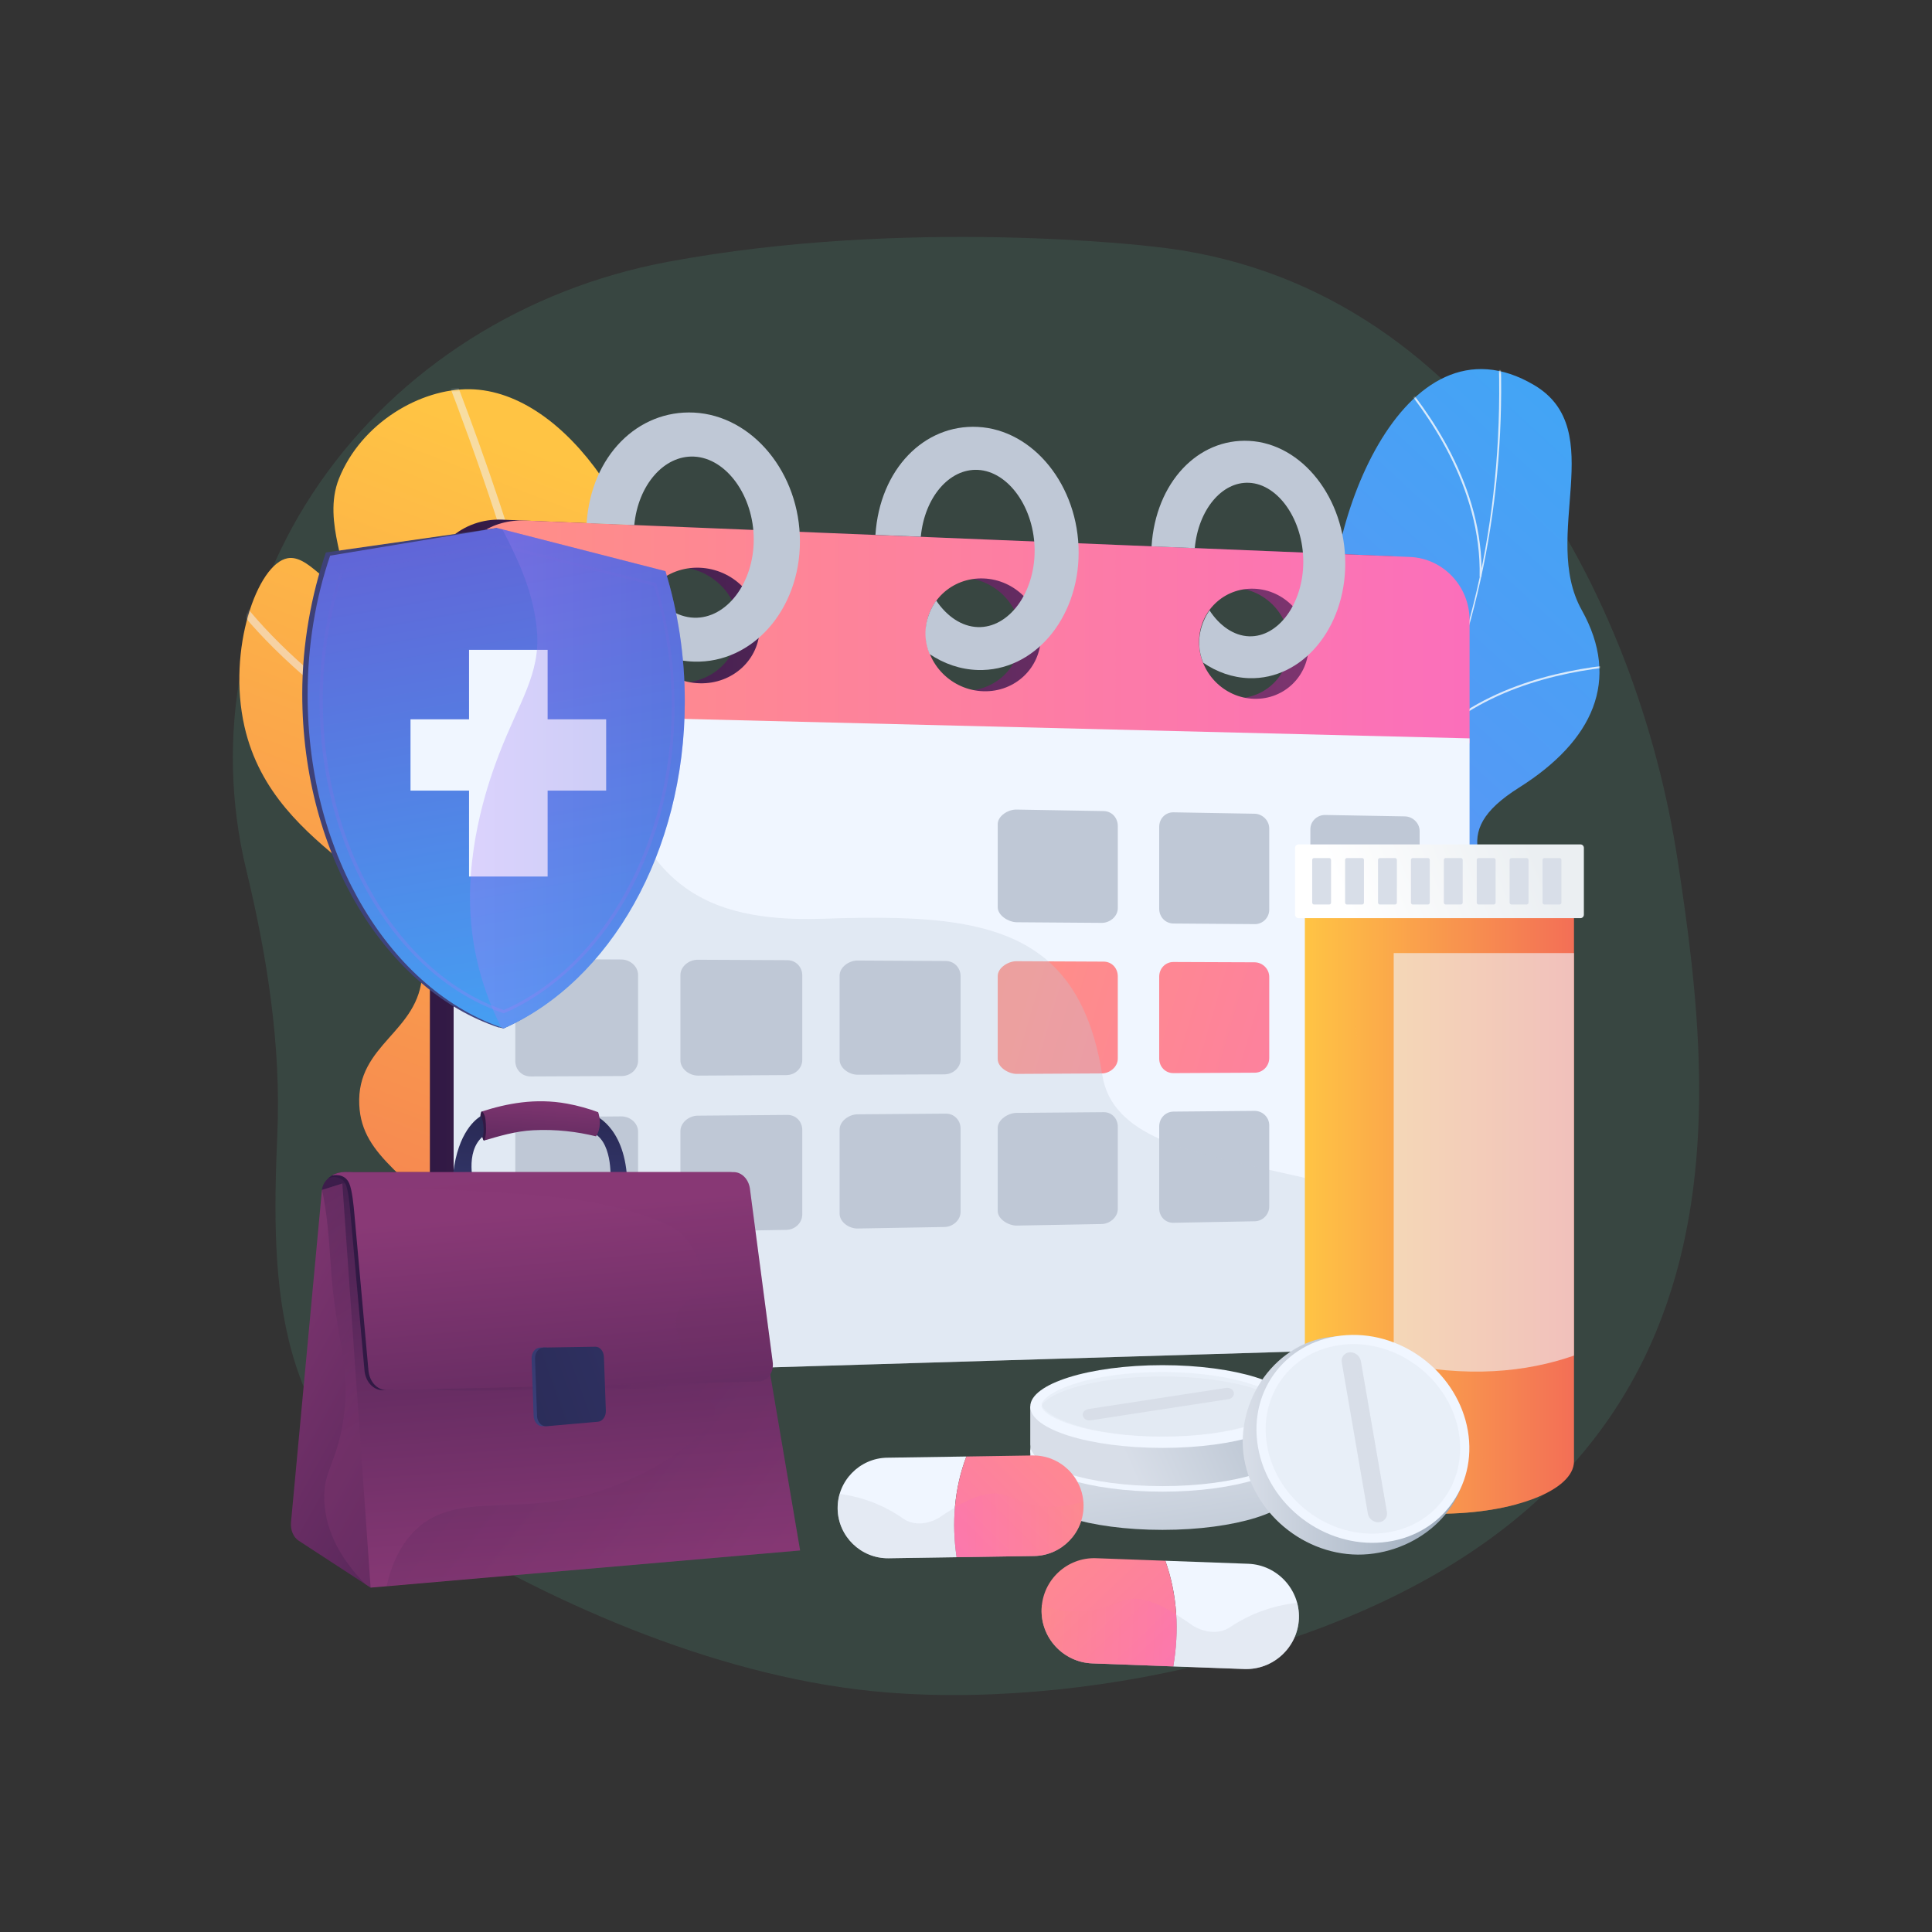 <svg width="860" height="860" viewBox="0 0 860 860" fill="none" xmlns="http://www.w3.org/2000/svg">
<rect x="0" y="0" width="860" height="860" fill="#333333" stroke="none"/>
<path d="M746.74 382.712C729.053 266.901 656.521 124.642 513.218 109.76C513.218 109.76 404.432 96.524 297.175 116.575C233.521 128.49 177.702 163.91 142.398 214.838C107.071 265.765 95.272 327.866 109.598 387.093C118.893 425.526 125.175 465.327 123.46 504.85C120.446 573.627 122.185 637.814 188.922 678.82C248.519 715.446 323.508 747.736 395.044 753.392C443.677 757.24 498.197 751.028 545.068 738.371C783.898 673.86 764.45 498.499 746.74 382.712Z" fill="#64EBB6" fill-opacity="0.11"/>
<path d="M529.514 508.491C525.666 508.19 517.576 504.133 515.907 502.209C504.781 489.367 482.411 466.72 482.597 448.778C482.62 445.718 496.157 442.218 497.919 439.32C506.009 435.009 509.069 434.012 514.748 426.131C531.462 402.857 488.832 362.755 535.356 345.671C569.408 333.176 599.218 343.677 592.89 290.153C586.585 236.652 624.439 136.744 682.947 171.445C716.535 191.381 685.705 238.646 704.064 271.516C721.519 302.764 709.233 329.769 676.155 350.608C643.076 371.471 661.945 385.356 673.304 415.282C686.934 451.258 631.045 460.438 604.874 462.478C583.803 464.124 531.253 482.529 529.514 508.491Z" fill="url(#paint0_linear_1_1061)"/>
<mask id="mask0_1_1061" style="mask-type:luminance" maskUnits="userSpaceOnUse" x="473" y="164" width="239" height="357">
<path d="M473.73 444.572C483.116 469.343 491.649 494.934 500.967 519.932C516.074 520.426 533.856 520.637 536.295 501.974C539.681 476.028 583.861 463.96 604.923 462.43C630.992 460.539 686.957 451.211 673.308 415.283C661.945 385.374 643.083 371.449 676.157 350.607C709.231 329.766 721.522 302.758 704.071 271.513C685.707 238.633 716.531 191.398 682.954 171.454C624.446 136.701 586.571 236.698 592.902 290.138C599.232 343.581 569.35 333.4 535.365 345.617C488.969 362.293 531.165 403.832 514.853 425.627C502.066 442.713 491.218 440.23 473.73 444.572Z" fill="white"/>
</mask>
<g mask="url(#mask0_1_1061)">
<g style="mix-blend-mode:soft-light" opacity="0.8">
<path d="M499.82 477.034C555.569 446.459 600.47 399.611 629.608 341.59C657.355 286.397 670.591 222.163 667.879 155.844L666.998 155.89C672.701 295.808 610.067 415.582 499.403 476.269L499.82 477.034Z" fill="#FCFDFE"/>
<path d="M558.513 434.846C592.589 422.792 647.411 420.451 680.675 429.607L680.907 428.772C647.48 419.57 592.45 421.934 558.212 434.034L558.513 434.846Z" fill="#FCFDFE"/>
<path d="M521.424 464.865C534.915 451.443 541.128 431.74 539.853 406.31C538.926 387.766 534.104 366.648 525.527 343.561L524.716 343.862C533.246 366.88 538.045 387.905 538.972 406.357C540.247 431.508 534.127 451.003 520.798 464.239L521.424 464.865Z" fill="#FCFDFE"/>
<path d="M633.247 333.616C656.915 307.538 693.03 299.123 719.155 296.643L719.085 295.785C692.798 298.265 656.451 306.726 632.598 333.013L633.247 333.616Z" fill="#FCFDFE"/>
<path d="M659.488 256.725C660.462 216.484 635.728 182.293 620.892 165.51L620.243 166.089C634.986 182.779 659.581 216.762 658.63 256.702L659.488 256.725Z" fill="#FCFDFE"/>
</g>
</g>
<path d="M256.331 648.13C289.526 653.948 369.105 527.915 333.012 451.558C317.945 419.685 290.36 412.568 282.989 373.393C276.405 338.437 295.46 328.655 294.37 290.476C292.84 236.767 252.831 173.994 209.182 173.252C187.299 172.904 160.966 188.088 150.929 212.937C142.885 232.826 157.396 255.752 150.906 259.206C145.551 262.034 137.206 246.92 128.096 248.473C114.651 250.768 100.998 289.062 108.833 323.462C122.231 382.364 189.988 392.424 187.948 433.477C186.627 459.648 158.648 464.539 159.923 491.823C161.059 515.815 183.219 522.978 208.834 555.569C248.936 606.613 238.528 645 256.331 648.13Z" fill="url(#paint1_linear_1_1061)"/>
<mask id="mask1_1_1061" style="mask-type:luminance" maskUnits="userSpaceOnUse" x="106" y="173" width="237" height="476">
<path d="M256.324 648.126C289.533 653.939 369.095 527.913 333.012 451.554C317.954 419.69 290.369 412.576 282.996 373.401C276.415 338.444 295.469 328.66 294.377 290.465C292.845 236.76 252.824 173.99 209.191 173.264C187.299 172.9 160.957 188.095 150.92 212.933C142.883 232.827 157.401 255.755 150.899 259.206C145.558 262.041 137.201 246.923 128.087 248.474C114.642 250.762 101.007 289.061 108.831 323.467C122.227 382.374 189.995 392.42 187.941 433.483C186.634 459.658 158.65 464.542 159.928 491.819C161.052 515.82 183.226 522.987 208.829 555.57C248.934 606.609 238.519 645.01 256.324 648.126Z" fill="white"/>
</mask>
<g mask="url(#mask1_1_1061)">
<g style="mix-blend-mode:soft-light" opacity="0.5">
<path d="M244.37 676.481C245.019 676.759 245.807 676.62 246.294 676.04C246.734 675.554 246.827 674.881 246.595 674.325C246.711 673.305 247.777 670.106 248.983 666.444C255.821 645.836 273.971 591.107 273.137 500.447C272.094 386.468 241.82 258.674 183.15 120.61C182.779 119.753 181.782 119.358 180.925 119.729C180.067 120.077 179.673 121.074 180.044 121.932C243.072 270.241 305.636 484.94 245.784 665.401C243.072 673.56 242.585 675.02 243.929 676.203C244.069 676.326 244.215 676.419 244.37 676.481Z" fill="#F0F6FF"/>
<path d="M256.679 377.799C257.513 378.146 258.464 377.799 258.858 376.987C259.275 376.153 258.927 375.156 258.093 374.739C189.293 341.127 149.793 310.389 128.745 290.5C105.982 268.966 99.375 255.22 99.306 255.08C98.912 254.246 97.915 253.875 97.08 254.269C96.246 254.663 95.875 255.66 96.269 256.518C96.524 257.074 103.084 270.797 126.195 292.703C147.405 312.8 187.23 343.885 256.609 377.775C256.64 377.775 256.663 377.783 256.679 377.799Z" fill="#F0F6FF"/>
<path d="M240.221 294.024C240.545 294.163 240.916 294.187 241.264 294.117C261.639 289.272 277.982 266.671 289.827 226.893C298.543 197.57 301.464 169.266 301.51 168.988C301.603 168.061 300.931 167.25 300.003 167.157C299.076 167.064 298.242 167.736 298.149 168.664C298.033 169.776 286.396 279.954 240.499 290.825C239.595 291.034 239.015 291.961 239.247 292.865C239.363 293.399 239.757 293.816 240.221 294.024Z" fill="#F0F6FF"/>
<path d="M270.657 522.26C271.12 522.445 271.653 522.445 272.117 522.19C301.371 506.682 318.316 475.504 327.38 452.092C337.162 426.848 340.129 404.896 340.152 404.688C340.268 403.76 339.619 402.903 338.692 402.787C337.764 402.671 336.93 403.32 336.814 404.247C336.768 404.456 333.847 426.06 324.204 450.956C315.349 473.812 298.844 504.202 270.541 519.223C269.706 519.663 269.405 520.683 269.845 521.495C270.031 521.842 270.309 522.121 270.657 522.26Z" fill="#F0F6FF"/>
</g>
</g>
<path fill-rule="evenodd" clip-rule="evenodd" d="M646.066 572.098C646.066 587.235 633.711 594.722 618.783 595.162L233.336 611.273L232.895 611.991L223.438 612.293C205.936 612.826 191.356 599.868 191.356 583.317V259.948C191.356 243.42 205.983 230.601 223.484 231.32L619.061 247.569C633.989 248.195 646.066 260.945 646.066 276.105V572.098ZM328.77 279.025C328.77 264.885 316.809 252.947 301.95 252.391C287.022 251.835 274.875 262.961 274.875 277.264C274.875 291.566 287.022 303.504 301.95 303.921C316.809 304.339 328.77 293.189 328.77 279.025ZM454.34 283.152C454.34 269.336 442.935 257.722 428.795 257.189C414.585 256.633 402.995 267.528 402.995 281.483C402.995 295.437 414.585 307.074 428.795 307.468C442.935 307.862 454.34 296.967 454.34 283.152ZM573.998 287.092C573.998 273.601 563.126 262.243 549.658 261.733C536.098 261.223 525.064 271.863 525.064 285.493C525.064 299.1 536.098 310.458 549.658 310.852C563.126 311.223 573.998 300.583 573.998 287.092Z" fill="url(#paint2_linear_1_1061)"/>
<path fill-rule="evenodd" clip-rule="evenodd" d="M201.926 334.335V259.994C201.926 250.467 206.748 242.308 214.142 237.161C219.543 233.36 226.405 231.413 233.753 231.714L627.545 247.917C642.404 248.52 654.156 260.945 654.156 276.058V330.857L201.926 334.335ZM533.733 285.748C533.733 299.355 544.767 310.69 558.258 311.061C571.703 311.432 582.528 300.839 582.528 287.371C582.528 273.879 571.703 262.544 558.258 262.057C544.767 261.547 533.733 272.141 533.733 285.748ZM412.105 281.761C412.105 295.692 423.648 307.306 437.812 307.7C451.906 308.094 463.287 297.222 463.287 283.43C463.287 269.637 451.906 258.024 437.812 257.491C423.648 256.958 412.105 267.806 412.105 281.761ZM284.449 277.565C284.449 291.844 296.572 303.736 311.431 304.153C326.22 304.571 338.158 293.467 338.158 279.327C338.158 265.187 326.22 253.295 311.431 252.716C296.572 252.159 284.449 263.286 284.449 277.565Z" fill="url(#paint3_linear_1_1061)"/>
<path d="M201.926 317.459V583.016C201.926 599.52 215.649 612.502 233.104 611.992L627.336 600.1C642.195 599.66 654.156 587.049 654.156 571.936V328.678L201.926 317.459Z" fill="#F0F6FF"/>
<path d="M497.571 367.69C497.571 364.073 494.952 361.106 491.289 361.037L452.462 360.364C448.73 360.295 444.117 363.216 444.117 366.878V403.828C444.117 407.491 448.915 410.504 452.624 410.527L490.409 410.805C494.048 410.829 497.571 407.908 497.571 404.292V367.69Z" fill="#BFC8D6"/>
<path d="M564.981 368.802C564.981 365.232 561.99 362.288 558.444 362.219L522.375 361.593C518.758 361.523 516 364.421 516 368.037V404.5C516 408.116 518.712 411.06 522.328 411.084L558.56 411.362C562.106 411.385 564.981 408.487 564.981 404.918V368.802Z" fill="#BFC8D6"/>
<path d="M631.926 369.914C631.926 366.391 628.866 363.47 625.389 363.401L589.9 362.775C586.376 362.705 583.293 365.533 583.293 369.08V405.056C583.293 408.626 586.237 411.547 589.761 411.593L625.343 411.871C628.82 411.894 631.926 409.066 631.926 405.543V369.914Z" fill="#BFC8D6"/>
<path d="M497.571 434.636C497.571 430.997 494.952 428.076 491.289 428.053L452.462 427.867C448.73 427.867 444.117 430.811 444.117 434.474V471.447C444.117 475.109 448.915 478.053 452.624 478.03L490.409 477.821C494.048 477.821 497.571 474.854 497.571 471.238V434.636Z" fill="url(#paint4_linear_1_1061)"/>
<path d="M564.981 434.868C564.981 431.275 561.99 428.377 558.444 428.354L522.375 428.215C518.758 428.192 516 431.113 516 434.729V471.192C516 474.808 518.712 477.706 522.328 477.682L558.56 477.497C562.106 477.474 564.981 474.553 564.981 470.96V434.868Z" fill="url(#paint5_linear_1_1061)"/>
<path d="M631.926 435.076C631.926 431.552 628.866 428.678 625.389 428.655L589.9 428.492C586.376 428.469 583.293 431.32 583.293 434.89V470.866C583.293 474.413 586.237 477.311 589.761 477.311L625.343 477.125C628.82 477.102 631.926 474.251 631.926 470.704V435.076Z" fill="url(#paint6_linear_1_1061)"/>
<path d="M284.032 433.986C284.032 430.208 280.531 427.125 276.568 427.101L236.396 426.893C232.362 426.87 229.372 429.929 229.372 433.731V472.28C229.372 476.082 232.223 479.188 236.257 479.165L276.776 478.98C280.74 478.956 284.032 475.896 284.032 472.118V433.986Z" fill="#BFC8D6"/>
<path d="M357.12 434.171C357.12 430.439 354.292 427.425 350.444 427.402L310.55 427.217C306.633 427.217 302.878 430.23 302.878 434.009V472.002C302.878 475.757 306.795 478.794 310.713 478.794L350.073 478.562C353.944 478.562 357.12 475.502 357.12 471.793V434.171Z" fill="#BFC8D6"/>
<path d="M427.589 434.472C427.589 430.81 424.738 427.773 420.983 427.773L381.692 427.564C377.867 427.564 373.741 430.532 373.741 434.24V471.723C373.741 475.432 377.96 478.423 381.784 478.4L420.426 478.237C424.182 478.214 427.589 475.247 427.589 471.584V434.472Z" fill="#BFC8D6"/>
<path d="M497.571 501.557C497.571 497.941 494.952 495.043 491.289 495.067L452.462 495.391C448.73 495.414 444.117 498.428 444.117 502.09V539.04C444.117 542.703 448.915 545.6 452.624 545.554L490.409 544.858C494.048 544.789 497.571 541.775 497.571 538.159V501.557Z" fill="#BFC8D6"/>
<path d="M564.981 500.909C564.981 497.34 561.99 494.465 558.444 494.488L522.375 494.813C518.758 494.836 516 497.803 516 501.419V537.882C516 541.499 518.712 544.373 522.328 544.304L558.56 543.631C562.106 543.562 564.981 540.595 564.981 537.025V500.909Z" fill="#BFC8D6"/>
<path d="M284.032 503.737C284.032 499.959 280.531 496.922 276.568 496.945L236.396 497.27C232.362 497.316 229.372 500.399 229.372 504.224V542.75C229.372 546.575 232.223 549.635 236.257 549.565L276.776 548.824C280.74 548.754 284.032 545.671 284.032 541.893V503.737Z" fill="#BFC8D6"/>
<path d="M357.12 502.971C357.12 499.239 354.292 496.249 350.444 496.295L310.55 496.62C306.633 496.666 302.878 499.726 302.878 503.505V541.498C302.878 545.253 306.795 548.243 310.713 548.174L350.073 547.455C353.944 547.385 357.12 544.302 357.12 540.57V502.971Z" fill="#BFC8D6"/>
<path d="M427.589 502.345C427.589 498.659 424.738 495.669 420.983 495.715L381.692 496.017C377.867 496.063 373.741 499.077 373.741 502.785V540.268C373.741 543.977 377.96 546.945 381.784 546.852L420.426 546.18C424.182 546.11 427.589 543.12 427.589 539.434V502.345Z" fill="#BFC8D6"/>
<path d="M308.951 183.66C283.916 182.385 263.146 202.923 261.129 232.849L282.34 233.73C284.055 215.858 295.576 202.621 308.951 203.247C323.392 203.943 335.516 220.795 335.516 240.151C335.516 259.53 323.392 275.455 308.951 274.968C301.417 274.713 294.486 270.007 289.549 262.821C286.698 266.809 281.737 275.942 286.419 287.254C293.165 291.658 300.838 294.278 308.951 294.509C335.052 295.297 356.077 271.329 356.077 240.985C356.077 210.665 335.052 185.004 308.951 183.66Z" fill="#BFC8D6"/>
<path d="M435.239 190.034C411.386 188.805 391.59 208.88 389.689 238.087L409.879 238.922C411.525 221.467 422.489 208.555 435.239 209.158C448.985 209.807 460.552 226.242 460.552 245.157C460.552 264.05 448.985 279.604 435.239 279.14C428.053 278.908 421.446 274.319 416.741 267.318C414.029 271.189 409.323 280.137 413.774 291.148C420.195 295.459 427.496 298.009 435.239 298.241C460.088 298.983 480.14 275.547 480.14 245.945C480.14 216.321 460.088 191.286 435.239 190.034Z" fill="#BFC8D6"/>
<path d="M556.01 196.246C533.27 195.087 514.424 214.675 512.592 243.187L531.832 243.998C533.409 226.96 543.863 214.327 556.01 214.906C569.107 215.532 580.141 231.573 580.141 250.025C580.141 268.5 569.107 283.683 556.01 283.243C549.171 283.011 542.866 278.537 538.393 271.699C535.796 275.501 531.299 284.216 535.541 294.972C541.661 299.168 548.638 301.648 556.01 301.88C579.7 302.575 598.824 279.696 598.824 250.79C598.824 221.861 579.7 197.451 556.01 196.246Z" fill="#BFC8D6"/>
<g style="mix-blend-mode:multiply" opacity="0.3">
<path d="M654.156 561.99V571.934C654.156 587.048 642.404 599.658 627.545 600.099L233.336 611.991C215.904 612.5 201.926 599.519 201.926 583.015V259.993C201.926 250.466 206.632 242.144 214.003 236.998C230.021 242.7 250.629 258.741 261.153 302.251C279.697 378.84 295.622 411.409 366.671 408.952C411.803 407.399 446.273 409.091 467.692 428.841C479.166 439.434 486.978 455.243 490.687 478.609C492.843 492.286 502.532 500.863 516.325 507.029C529.839 513.079 547.34 516.834 565.537 520.868C598.824 528.239 635.983 536.561 654.156 561.99Z" fill="#BFC8D6"/>
</g>
<path d="M264.143 496.203C264.143 496.203 277.704 500.77 279.141 524.414C276.915 524.228 271.746 524.414 271.746 524.414C271.746 524.414 272.72 507.214 263.077 503.876C263.842 501.882 264.143 496.203 264.143 496.203Z" fill="url(#paint7_linear_1_1061)"/>
<path d="M214.397 494.79C214.737 499.086 215.077 503.39 215.417 507.701C222.116 505.754 229.442 503.506 237.323 503.112C247.546 502.578 256.934 503.761 265.302 505.824C265.673 505.291 266.461 503.992 266.832 501.86C267.411 498.429 266.438 495.578 266.252 495.068C261.987 493.492 257.374 492.17 252.413 491.266C238.227 488.67 225.408 491.243 214.397 494.79Z" fill="url(#paint8_linear_1_1061)"/>
<path d="M213.771 498.498C213.771 496.945 213.887 494.998 214.397 494.789C214.861 494.557 215.487 495.971 215.765 496.759C215.881 497.084 216.136 497.872 216.275 500.376C216.484 503.621 216.252 505.197 216.043 506.194C215.904 506.773 215.719 507.677 215.417 507.701C215.162 507.701 214.954 507.144 214.652 506.055C214.212 504.571 213.725 502.137 213.771 498.498Z" fill="url(#paint9_linear_1_1061)"/>
<path d="M201.416 525.712C204.221 526.268 211.059 527.937 211.059 527.937C211.059 527.937 206.609 512.801 215 505.823C215.209 504.687 215.44 502.879 215.162 500.7C214.954 499.008 214.536 497.664 214.166 496.736C210.596 498.846 202.83 506.032 201.416 525.712Z" fill="url(#paint10_linear_1_1061)"/>
<path d="M143.302 529.699C143.302 529.699 143.65 521.748 155.379 521.748C157.211 523.185 157.303 529.699 157.303 529.699H143.302Z" fill="url(#paint11_linear_1_1061)"/>
<path d="M132.918 685.799L164.976 706.708L184.402 629.864L152.389 526.826L143.302 529.701L129.533 677.662C129.232 681.023 130.576 684.269 132.918 685.799Z" fill="url(#paint12_linear_1_1061)"/>
<path style="mix-blend-mode:multiply" opacity="0.3" d="M184.402 629.864L152.389 526.826L143.302 529.701C145.551 538.787 146.617 553.6 147.127 561.829C149.26 596.924 156.399 606.683 152.946 631.162C150.071 651.515 143.812 654.273 144.346 667.95C144.948 682.878 153.015 695.349 162.612 705.178L164.976 706.708L184.402 629.864Z" fill="url(#paint13_linear_1_1061)"/>
<path d="M152.389 526.826H328.423L356.147 690.157L164.976 706.708L152.389 526.826Z" fill="url(#paint14_linear_1_1061)"/>
<g style="mix-blend-mode:multiply" opacity="0.2">
<path d="M328.423 526.826H269.127C268.037 530.164 266.368 534.8 263.934 540.039C237.392 597.04 176.682 604.226 177.795 613.591C179.418 627.615 314.63 607.726 318.084 626.966C319.73 636.262 291.195 657.379 261.361 665.377C225.64 674.95 199.399 662.873 181.921 684.385C176.01 691.663 173.414 700.194 172.139 705.966L356.147 690.157L328.423 526.826Z" fill="url(#paint15_linear_1_1061)"/>
</g>
<path d="M155.379 521.75C153.386 521.75 150.604 521.495 147.591 523.395C146.965 523.79 146.385 524.253 145.899 524.694L147.266 524.16C149.515 523.465 152.598 524.415 153.734 526.826C155.148 529.793 155.658 536.655 155.982 540.062C156.84 549.752 162.241 609.975 162.241 609.975C162.658 615.052 166.228 618.9 170.47 618.807L334.218 609.627C335.446 609.604 336.675 609.187 337.718 608.329C339.851 606.567 340.824 603.484 340.314 600.564L332.016 528.843C331.32 524.717 328.307 521.75 324.83 521.75H155.379Z" fill="url(#paint16_linear_1_1061)"/>
<path d="M157.118 521.748C155.148 521.748 152.783 521.447 150.164 522.212C149.468 522.42 148.333 522.791 147.823 523.255C147.823 523.255 153.386 521.817 155.495 526.825C156.77 529.884 157.419 536.653 157.721 540.061C158.602 549.75 164.003 609.973 164.003 609.973C164.42 615.05 167.99 618.898 172.209 618.805L337.811 614.957C339.039 614.934 340.268 614.517 341.311 613.682C343.444 611.897 344.417 608.837 343.907 605.917L333.777 528.841C333.082 524.715 330.068 521.748 326.591 521.748H157.118Z" fill="url(#paint17_linear_1_1061)"/>
<path style="mix-blend-mode:multiply" opacity="0.1" d="M343.907 605.917L333.777 528.841C333.082 524.715 330.068 521.748 326.591 521.748H157.118C155.148 521.748 152.783 521.447 150.164 522.212C149.468 522.42 148.333 522.791 147.823 523.255C147.823 523.255 153.386 521.817 155.495 526.825C155.704 527.311 155.89 527.891 156.052 528.517C172.139 529.212 188.226 528.702 204.337 529.838C236.141 531.994 268.315 531.994 298.334 545.786C307.931 550.214 314.514 566.069 311.918 573.417C310.04 578.703 303.619 578.262 301.394 585.216C299.03 592.495 304.686 597.456 302.321 602.579C299.841 607.933 292.307 605.384 280.114 609.208C273.392 611.318 268.246 614.447 265.024 616.649L337.811 614.957C339.039 614.934 340.268 614.517 341.311 613.682C343.444 611.897 344.417 608.837 343.907 605.917Z" fill="url(#paint18_linear_1_1061)"/>
<path d="M264.676 629.331L243.929 634.686L241.75 634.871C239.548 635.057 237.647 633.017 237.532 630.328L236.627 604.806C236.535 602.117 238.273 599.868 240.499 599.845L242.701 599.799L263.54 602.65C265.534 602.627 267.203 601.491 267.295 604.018L268.153 627.94C268.246 630.467 266.646 629.145 264.676 629.331Z" fill="url(#paint19_linear_1_1061)"/>
<path d="M266.252 632.853L243.28 634.87C241.055 635.056 239.177 633.016 239.061 630.327L238.157 604.805C238.065 602.116 239.803 599.867 242.029 599.844L265.047 599.473C267.04 599.427 268.733 601.49 268.825 604.017L269.683 627.939C269.776 630.466 268.223 632.668 266.252 632.853Z" fill="url(#paint20_linear_1_1061)"/>
<path d="M145.064 245.922C138.597 264.768 134.54 286.651 134.54 308.811C134.54 381.32 172.325 440.848 222.001 457.376C222.348 457.213 223.925 457.909 224.272 457.746C271.097 436.513 302.646 378.098 302.646 311.732C302.646 291.31 298.705 273.878 293.142 255.913L223.832 241.842L221.236 235.027L145.064 245.922Z" fill="url(#paint21_linear_1_1061)"/>
<path d="M146.965 247.336C140.521 266.182 136.928 287.137 136.928 309.298C136.928 381.76 174.666 441.242 224.272 457.746C271.607 436.907 304.825 379.002 304.825 312.196C304.825 291.773 301.742 272.209 296.202 254.244L221.236 235.027L146.965 247.336Z" fill="url(#paint22_linear_1_1061)"/>
<path d="M243.767 390.175H208.788V289.27H243.767V390.175Z" fill="#F0F6FF"/>
<path d="M269.822 351.928H182.733V320.193H269.822V351.928Z" fill="#F0F6FF"/>
<path style="mix-blend-mode:multiply" opacity="0.3" fill-rule="evenodd" clip-rule="evenodd" d="M224.272 451.046L224.04 450.976C201.509 443.419 180.832 425.849 166.043 401.393C150.535 375.778 142.259 344.717 142.259 311.87C142.259 291.633 145.412 272.115 151.624 253.918L151.74 253.547L221.421 241.771L221.56 241.818L292.052 259.621L292.168 259.991C297.546 277.377 300.258 295.666 300.258 314.419C300.258 344.856 293.095 373.831 279.419 398.449C265.974 422.65 246.549 441.333 224.527 450.953L224.272 451.046ZM152.83 254.776C146.78 272.718 143.697 291.957 143.697 311.87C143.697 376.891 177.563 433.707 224.272 449.586C268.941 429.952 299.007 374.689 299.007 314.373C299.007 295.898 296.341 277.864 291.056 260.71L221.421 243.162L152.83 254.776Z" fill="url(#paint23_linear_1_1061)"/>
<path style="mix-blend-mode:multiply" opacity="0.3" d="M304.825 312.195C304.825 291.773 301.742 272.208 296.202 254.243L223.646 235.652C231.018 249.816 237.555 264.095 238.992 280.6C240.684 300.025 231.18 312.148 222.093 335.862C218.616 344.972 207.605 374.435 209.414 406.795C210.665 429.326 217.782 446.781 223.136 457.352C223.507 457.467 223.901 457.607 224.272 457.746C271.607 436.906 304.825 379.001 304.825 312.195Z" fill="url(#paint24_linear_1_1061)"/>
<path d="M580.883 401.557V650.493C580.883 663.358 607.702 673.813 640.758 673.813C673.837 673.813 700.633 663.358 700.633 650.493V401.557H580.883Z" fill="url(#paint25_linear_1_1061)"/>
<g style="mix-blend-mode:multiply" opacity="0.5">
<path d="M658.584 540.756C647.944 501.21 612.246 498.428 604.643 464.886C601.49 450.885 602.974 430.44 623.164 401.557H580.883V650.493C580.883 663.358 607.702 673.813 640.758 673.813C653.507 673.813 665.306 672.26 674.996 669.617C663.405 656.868 655.339 642.612 652.186 626.687C645.139 591.174 667.926 575.527 658.584 540.756Z" fill="url(#paint26_linear_1_1061)"/>
</g>
<path opacity="0.6" d="M700.633 603.413C679.725 610.738 652.974 613.612 620.382 606.31V424.25H700.633V603.413Z" fill="#F0F6FF"/>
<path d="M703.531 408.697H578.008C577.174 408.697 576.478 408.001 576.478 407.167V377.403C576.478 376.568 577.174 375.873 578.008 375.873H703.531C704.366 375.873 705.038 376.568 705.038 377.403V407.167C705.038 408.001 704.366 408.697 703.531 408.697Z" fill="url(#paint27_linear_1_1061)"/>
<path d="M694.212 402.624H687.467C687.003 402.624 686.632 402.253 686.632 401.79V382.782C686.632 382.318 687.003 381.947 687.467 381.947H694.212C694.676 381.947 695.047 382.318 695.047 382.782V401.79C695.047 402.253 694.676 402.624 694.212 402.624Z" fill="#D8DEE8"/>
<path d="M679.562 402.624H672.817C672.353 402.624 671.982 402.253 671.982 401.79V382.782C671.982 382.318 672.353 381.947 672.817 381.947H679.562C680.026 381.947 680.397 382.318 680.397 382.782V401.79C680.397 402.253 680.026 402.624 679.562 402.624Z" fill="#D8DEE8"/>
<path d="M664.935 402.624H658.167C657.703 402.624 657.355 402.253 657.355 401.79V382.782C657.355 382.318 657.703 381.947 658.167 381.947H664.935C665.376 381.947 665.747 382.318 665.747 382.782V401.79C665.747 402.253 665.376 402.624 664.935 402.624Z" fill="#D8DEE8"/>
<path d="M650.285 402.624H643.517C643.076 402.624 642.705 402.253 642.705 401.79V382.782C642.705 382.318 643.076 381.947 643.517 381.947H650.285C650.726 381.947 651.097 382.318 651.097 382.782V401.79C651.097 402.253 650.726 402.624 650.285 402.624Z" fill="#D8DEE8"/>
<path d="M635.635 402.624H628.866C628.426 402.624 628.055 402.253 628.055 401.79V382.782C628.055 382.318 628.426 381.947 628.866 381.947H635.635C636.076 381.947 636.446 382.318 636.446 382.782V401.79C636.446 402.253 636.076 402.624 635.635 402.624Z" fill="#D8DEE8"/>
<path d="M620.985 402.624H614.216C613.776 402.624 613.405 402.253 613.405 401.79V382.782C613.405 382.318 613.776 381.947 614.216 381.947H620.985C621.425 381.947 621.796 382.318 621.796 382.782V401.79C621.796 402.253 621.425 402.624 620.985 402.624Z" fill="#D8DEE8"/>
<path d="M606.335 402.624H599.566C599.126 402.624 598.755 402.253 598.755 401.79V382.782C598.755 382.318 599.126 381.947 599.566 381.947H606.335C606.775 381.947 607.146 382.318 607.146 382.782V401.79C607.146 402.253 606.775 402.624 606.335 402.624Z" fill="#D8DEE8"/>
<path d="M591.685 402.624H584.916C584.476 402.624 584.105 402.253 584.105 401.79V382.782C584.105 382.318 584.476 381.947 584.916 381.947H591.685C592.148 381.947 592.496 382.318 592.496 382.782V401.79C592.496 402.253 592.148 402.624 591.685 402.624Z" fill="#D8DEE8"/>
<path d="M540.062 645.557C533.084 644.653 525.458 644.143 517.437 644.143C509.417 644.143 501.767 644.653 494.813 645.557H458.605V662.571C458.605 672.747 484.938 681 517.437 681C549.913 681 576.246 672.747 576.246 662.571V645.557H540.062Z" fill="url(#paint28_linear_1_1061)"/>
<path d="M576.246 645.557C576.246 655.734 549.913 663.986 517.437 663.986C484.938 663.986 458.605 655.734 458.605 645.557C458.605 635.381 484.938 627.129 517.437 627.129C549.913 627.129 576.246 635.381 576.246 645.557Z" fill="#F0F6FF"/>
<g style="mix-blend-mode:multiply" opacity="0.3">
<path d="M517.437 658.955C502.208 658.955 487.975 657.124 477.335 653.786C466.162 650.285 463.635 646.576 463.635 645.557C463.635 644.537 466.162 640.828 477.335 637.327C487.975 633.989 502.208 632.158 517.437 632.158C532.644 632.158 546.877 633.989 557.516 637.327C568.713 640.828 571.216 644.537 571.216 645.557C571.216 646.576 568.713 650.285 557.516 653.786C546.877 657.124 532.644 658.955 517.437 658.955Z" fill="#D8DEE8"/>
</g>
<g style="mix-blend-mode:multiply" opacity="0.3">
<path d="M517.437 658.957C502.208 658.957 487.975 656.986 477.335 653.393C466.162 649.638 463.635 645.674 463.635 644.585C463.635 643.472 466.162 639.508 477.335 635.753C487.975 632.16 502.208 630.189 517.437 630.189C532.644 630.189 546.877 632.16 557.516 635.753C568.713 639.508 571.216 643.472 571.216 644.585C571.216 645.674 568.713 649.638 557.516 653.393C546.877 656.986 532.644 658.957 517.437 658.957Z" fill="#D8DEE8"/>
</g>
<path d="M484.984 651.724C483.547 651.724 482.295 650.866 482.017 649.637C481.716 648.247 482.805 646.925 484.451 646.694L545.718 637.259C547.34 637.004 548.917 637.931 549.218 639.299C549.519 640.69 548.43 642.011 546.784 642.266L485.541 651.677C485.355 651.708 485.17 651.724 484.984 651.724Z" fill="#D8DEE8"/>
<path d="M540.062 626.107C533.084 625.18 525.458 624.693 517.437 624.693C509.417 624.693 501.767 625.18 494.813 626.107H458.605V643.099C458.605 653.275 484.938 661.527 517.437 661.527C549.913 661.527 576.246 653.275 576.246 643.099V626.107H540.062Z" fill="url(#paint29_linear_1_1061)"/>
<path d="M576.246 626.108C576.246 636.285 549.913 644.514 517.437 644.514C484.938 644.514 458.605 636.285 458.605 626.108C458.605 615.932 484.938 607.68 517.437 607.68C549.913 607.68 576.246 615.932 576.246 626.108Z" fill="#F0F6FF"/>
<g style="mix-blend-mode:multiply" opacity="0.3">
<path d="M517.437 639.483C502.208 639.483 487.975 637.651 477.335 634.313C466.162 630.813 463.635 627.127 463.635 626.107C463.635 625.087 466.162 621.379 477.335 617.878C487.975 614.54 502.208 612.709 517.437 612.709C532.644 612.709 546.877 614.54 557.516 617.878C568.713 621.379 571.216 625.087 571.216 626.107C571.216 627.127 568.713 630.813 557.516 634.313C546.877 637.651 532.644 639.483 517.437 639.483Z" fill="#D8DEE8"/>
</g>
<g style="mix-blend-mode:multiply" opacity="0.3">
<path d="M517.437 639.484C502.208 639.484 487.975 637.514 477.335 633.944C466.162 630.189 463.635 626.202 463.635 625.112C463.635 624.023 466.162 620.059 477.335 616.28C487.975 612.711 502.208 610.74 517.437 610.74C532.644 610.74 546.877 612.711 557.516 616.28C568.713 620.059 571.216 624.023 571.216 625.112C571.216 626.202 568.713 630.189 557.516 633.944C546.877 637.514 532.644 639.484 517.437 639.484Z" fill="#D8DEE8"/>
</g>
<path d="M484.984 632.275C483.547 632.275 482.295 631.417 482.017 630.188C481.716 628.797 482.805 627.476 484.451 627.221L545.718 617.81C547.34 617.555 548.917 618.482 549.218 619.85C549.519 621.241 548.43 622.562 546.784 622.817L485.541 632.228C485.355 632.259 485.17 632.275 484.984 632.275Z" fill="#D8DEE8"/>
<path d="M651.977 643.1C656.312 668.182 634.731 689.392 609.232 691.803C583.293 694.236 558.305 675.275 553.831 649.382C549.38 623.489 568.272 596.53 594.374 594.908C619.988 593.308 647.643 618.019 651.977 643.1Z" fill="url(#paint30_linear_1_1061)"/>
<path d="M653.391 636.841C657.703 661.922 640.874 684.153 615.375 686.563C589.436 688.997 564.448 670.036 559.974 644.143C555.5 618.25 573.372 595.927 599.473 594.305C625.111 592.705 649.057 611.76 653.391 636.841Z" fill="#F0F6FF"/>
<g style="mix-blend-mode:multiply" opacity="0.3">
<path d="M610.855 682.692C600.007 682.692 589.228 678.705 580.512 671.449C571.726 664.147 565.862 654.203 564.007 643.447C562.06 632.158 564.679 621.24 571.402 612.733C578.17 604.202 588.208 599.102 599.728 598.384C600.632 598.337 601.56 598.291 602.464 598.291C624.972 598.291 645.556 615.537 649.358 637.536C651.259 648.57 648.732 659.326 642.265 667.786C635.821 676.224 626.131 681.44 615.004 682.483C613.637 682.622 612.246 682.692 610.855 682.692Z" fill="#D8DEE8"/>
</g>
<path d="M600.795 601.977C598.453 602.139 596.854 604.133 597.271 606.451L608.885 673.791C609.279 676.086 611.504 677.801 613.822 677.592C616.163 677.384 617.74 675.321 617.346 673.026L605.755 605.895C605.361 603.577 603.136 601.815 600.795 601.977Z" fill="#D8DEE8"/>
<g style="mix-blend-mode:multiply" opacity="0.3">
<path d="M617.346 673.026L605.755 605.895C605.361 603.577 603.136 601.815 600.795 601.977C599.983 602.024 599.265 602.302 598.708 602.719C598.832 602.704 598.971 602.688 599.126 602.673C601.467 602.533 603.669 604.272 604.086 606.59L615.653 673.721C615.932 675.274 615.306 676.711 614.17 677.546C616.302 677.175 617.716 675.228 617.346 673.026Z" fill="#D8DEE8"/>
</g>
<path d="M555.639 696.091L518.735 694.746C524.113 709.906 524.971 725.97 522.259 741.779L553.9 742.939C566.789 743.402 577.707 733.249 578.194 720.384C578.657 707.495 568.504 696.577 555.639 696.091Z" fill="#F0F6FF"/>
<g style="mix-blend-mode:multiply" opacity="0.5">
<path d="M547.595 724.278C542.101 727.987 535.333 726.272 531.044 723.676C521.54 717 509.185 708.747 499.287 712.758C487.465 717.672 475.735 719.179 463.774 714.427C463.728 714.983 463.658 715.562 463.658 716.165C463.171 729.03 473.325 739.972 486.213 740.435L553.9 742.939C566.789 743.402 577.707 733.249 578.194 720.384C578.286 717.996 577.985 715.678 577.405 713.476C567.02 714.612 556.937 718.066 547.595 724.278Z" fill="#D8DEE8"/>
</g>
<path d="M518.735 694.746L487.928 693.611C475.04 693.124 464.122 703.277 463.658 716.165C463.171 729.031 473.325 739.972 486.213 740.435L522.259 741.78C524.971 725.971 524.113 709.907 518.735 694.746Z" fill="url(#paint31_linear_1_1061)"/>
<path style="mix-blend-mode:multiply" opacity="0.3" d="M523.557 718.646C515.583 713.662 506.728 709.722 499.287 712.758C487.465 717.672 475.735 719.179 463.774 714.427C463.759 714.69 463.736 714.953 463.705 715.215C463.674 715.524 463.658 715.841 463.658 716.166C463.171 729.031 473.325 739.972 486.213 740.436L522.259 741.78C523.58 734.084 524.044 726.319 523.557 718.646Z" fill="url(#paint32_linear_1_1061)"/>
<path d="M394.905 648.871L430.162 648.338C424.738 662.71 423.579 678.009 425.827 693.169L395.577 693.633C383.268 693.818 373.045 683.897 372.86 671.588C372.674 659.279 382.596 649.057 394.905 648.871Z" fill="#F0F6FF"/>
<g style="mix-blend-mode:multiply" opacity="0.5">
<path d="M401.998 675.945C407.167 679.585 413.658 678.101 417.807 675.713C427.01 669.524 438.994 661.898 448.359 665.931C459.555 670.869 470.705 672.561 482.226 668.249C482.272 668.806 482.319 669.362 482.319 669.918C482.504 682.227 472.606 692.45 460.297 692.635L395.577 693.632C383.268 693.818 373.045 683.896 372.86 671.587C372.837 669.292 373.138 667.09 373.764 665.004C383.662 666.302 393.189 669.802 401.998 675.945Z" fill="#D8DEE8"/>
</g>
<path d="M430.162 648.337L459.602 647.874C471.91 647.688 482.133 657.61 482.319 669.918C482.504 682.227 472.606 692.45 460.297 692.635L425.827 693.169C423.579 678.008 424.738 662.709 430.162 648.337Z" fill="url(#paint33_linear_1_1061)"/>
<path style="mix-blend-mode:multiply" opacity="0.3" d="M425.062 671.055C432.782 666.465 441.312 662.895 448.359 665.932C459.555 670.869 470.705 672.561 482.226 668.25C482.257 668.513 482.28 668.768 482.295 669.015C482.311 669.324 482.319 669.625 482.319 669.919C482.504 682.228 472.606 692.45 460.297 692.636L425.827 693.169C424.738 685.798 424.437 678.38 425.062 671.055Z" fill="url(#paint34_linear_1_1061)"/>
<defs>
<linearGradient id="paint0_linear_1_1061" x1="452.874" y1="-53.286" x2="-51.961" y2="496.921" gradientUnits="userSpaceOnUse">
<stop stop-color="#42A5F5"/>
<stop offset="0.004" stop-color="#42A5F5"/>
<stop offset="1" stop-color="#9571F6"/>
</linearGradient>
<linearGradient id="paint1_linear_1_1061" x1="793.572" y1="414.607" x2="622.753" y2="856.258" gradientUnits="userSpaceOnUse">
<stop stop-color="#FFC444"/>
<stop offset="0.996" stop-color="#F36F56"/>
</linearGradient>
<linearGradient id="paint2_linear_1_1061" x1="191.356" y1="231.282" x2="646.077" y2="231.282" gradientUnits="userSpaceOnUse">
<stop stop-color="#311944"/>
<stop offset="1" stop-color="#893976"/>
</linearGradient>
<linearGradient id="paint3_linear_1_1061" x1="201.931" y1="231.683" x2="654.149" y2="231.683" gradientUnits="userSpaceOnUse">
<stop stop-color="#FF9085"/>
<stop offset="1" stop-color="#FB6FBB"/>
</linearGradient>
<linearGradient id="paint4_linear_1_1061" x1="446.279" y1="413.71" x2="732.613" y2="498.082" gradientUnits="userSpaceOnUse">
<stop stop-color="#FF9085"/>
<stop offset="1" stop-color="#FB6FBB"/>
</linearGradient>
<linearGradient id="paint5_linear_1_1061" x1="448.336" y1="393.688" x2="734.891" y2="478.125" gradientUnits="userSpaceOnUse">
<stop stop-color="#FF9085"/>
<stop offset="1" stop-color="#FB6FBB"/>
</linearGradient>
<linearGradient id="paint6_linear_1_1061" x1="450.124" y1="374.859" x2="736.754" y2="459.319" gradientUnits="userSpaceOnUse">
<stop stop-color="#FF9085"/>
<stop offset="1" stop-color="#FB6FBB"/>
</linearGradient>
<linearGradient id="paint7_linear_1_1061" x1="240.822" y1="578.344" x2="247.044" y2="485.71" gradientUnits="userSpaceOnUse">
<stop stop-color="#444B8C"/>
<stop offset="0.996" stop-color="#26264F"/>
</linearGradient>
<linearGradient id="paint8_linear_1_1061" x1="233.866" y1="548.754" x2="238.329" y2="482.311" gradientUnits="userSpaceOnUse">
<stop offset="0.1" stop-color="#311944"/>
<stop offset="1" stop-color="#893976"/>
</linearGradient>
<linearGradient id="paint9_linear_1_1061" x1="226.562" y1="483.703" x2="279.704" y2="512.194" gradientUnits="userSpaceOnUse">
<stop offset="0.1" stop-color="#311944"/>
<stop offset="1" stop-color="#893976"/>
</linearGradient>
<linearGradient id="paint10_linear_1_1061" x1="167.249" y1="586.433" x2="174.074" y2="484.818" gradientUnits="userSpaceOnUse">
<stop stop-color="#444B8C"/>
<stop offset="0.996" stop-color="#26264F"/>
</linearGradient>
<linearGradient id="paint11_linear_1_1061" x1="154.166" y1="585.519" x2="124.779" y2="316.902" gradientUnits="userSpaceOnUse">
<stop offset="0.1" stop-color="#311944"/>
<stop offset="1" stop-color="#893976"/>
</linearGradient>
<linearGradient id="paint12_linear_1_1061" x1="192.523" y1="890.651" x2="-26.757" y2="768.552" gradientUnits="userSpaceOnUse">
<stop stop-color="#311944"/>
<stop offset="1" stop-color="#893976"/>
</linearGradient>
<linearGradient id="paint13_linear_1_1061" x1="447.713" y1="342.342" x2="503.341" y2="435.627" gradientUnits="userSpaceOnUse">
<stop stop-color="#311944"/>
<stop offset="1" stop-color="#893976"/>
</linearGradient>
<linearGradient id="paint14_linear_1_1061" x1="326.325" y1="428.086" x2="346.77" y2="702.485" gradientUnits="userSpaceOnUse">
<stop offset="0.1" stop-color="#311944"/>
<stop offset="1" stop-color="#893976"/>
</linearGradient>
<linearGradient id="paint15_linear_1_1061" x1="247.913" y1="447.119" x2="433.951" y2="590.461" gradientUnits="userSpaceOnUse">
<stop stop-color="#311944"/>
<stop offset="1" stop-color="#893976"/>
</linearGradient>
<linearGradient id="paint16_linear_1_1061" x1="170.955" y1="523.602" x2="229.309" y2="521.335" gradientUnits="userSpaceOnUse">
<stop offset="0.1" stop-color="#311944"/>
<stop offset="1" stop-color="#893976"/>
</linearGradient>
<linearGradient id="paint17_linear_1_1061" x1="236.294" y1="780.528" x2="214.981" y2="541.006" gradientUnits="userSpaceOnUse">
<stop offset="0.1" stop-color="#311944"/>
<stop offset="1" stop-color="#893976"/>
</linearGradient>
<linearGradient id="paint18_linear_1_1061" x1="246.354" y1="830.529" x2="210.898" y2="506.428" gradientUnits="userSpaceOnUse">
<stop stop-color="#311944"/>
<stop offset="1" stop-color="#893976"/>
</linearGradient>
<linearGradient id="paint19_linear_1_1061" x1="273.142" y1="655.937" x2="159.437" y2="596.5" gradientUnits="userSpaceOnUse">
<stop stop-color="#444B8C"/>
<stop offset="0.996" stop-color="#26264F"/>
</linearGradient>
<linearGradient id="paint20_linear_1_1061" x1="559.415" y1="532.442" x2="176.395" y2="669.83" gradientUnits="userSpaceOnUse">
<stop stop-color="#444B8C"/>
<stop offset="0.996" stop-color="#26264F"/>
</linearGradient>
<linearGradient id="paint21_linear_1_1061" x1="284.669" y1="525.815" x2="113.034" y2="471.143" gradientUnits="userSpaceOnUse">
<stop stop-color="#444B8C"/>
<stop offset="0.996" stop-color="#3E4177"/>
</linearGradient>
<linearGradient id="paint22_linear_1_1061" x1="81.962" y1="507.378" x2="38.909" y2="264.514" gradientUnits="userSpaceOnUse">
<stop stop-color="#42A5F5"/>
<stop offset="0.996" stop-color="#6165D7"/>
</linearGradient>
<linearGradient id="paint23_linear_1_1061" x1="89.301" y1="488.454" x2="48.518" y2="258.39" gradientUnits="userSpaceOnUse">
<stop stop-color="#AA80F9"/>
<stop offset="0.996" stop-color="#6165D7"/>
</linearGradient>
<linearGradient id="paint24_linear_1_1061" x1="209.214" y1="235.656" x2="304.816" y2="235.656" gradientUnits="userSpaceOnUse">
<stop stop-color="#AA80F9"/>
<stop offset="0.996" stop-color="#6165D7"/>
</linearGradient>
<linearGradient id="paint25_linear_1_1061" x1="580.892" y1="401.564" x2="700.64" y2="401.564" gradientUnits="userSpaceOnUse">
<stop stop-color="#FFC444"/>
<stop offset="0.996" stop-color="#F36F56"/>
</linearGradient>
<linearGradient id="paint26_linear_1_1061" x1="580.892" y1="401.564" x2="700.64" y2="401.564" gradientUnits="userSpaceOnUse">
<stop stop-color="#FFC444"/>
<stop offset="0.996" stop-color="#F36F56"/>
</linearGradient>
<linearGradient id="paint27_linear_1_1061" x1="687.589" y1="390.778" x2="608.224" y2="424.124" gradientUnits="userSpaceOnUse">
<stop stop-color="#EBEFF2"/>
<stop offset="1" stop-color="white"/>
</linearGradient>
<linearGradient id="paint28_linear_1_1061" x1="522.718" y1="641.006" x2="543.833" y2="777.89" gradientUnits="userSpaceOnUse">
<stop stop-color="#D8DEE8"/>
<stop offset="0.996" stop-color="#97A6B7"/>
</linearGradient>
<linearGradient id="paint29_linear_1_1061" x1="493.902" y1="632.585" x2="623.296" y2="575.036" gradientUnits="userSpaceOnUse">
<stop stop-color="#D8DEE8"/>
<stop offset="0.996" stop-color="#97A6B7"/>
</linearGradient>
<linearGradient id="paint30_linear_1_1061" x1="553.183" y1="594.828" x2="652.525" y2="594.828" gradientUnits="userSpaceOnUse">
<stop stop-color="#D8DEE8"/>
<stop offset="0.996" stop-color="#97A6B7"/>
</linearGradient>
<linearGradient id="paint31_linear_1_1061" x1="468.157" y1="647.748" x2="579.894" y2="764.626" gradientUnits="userSpaceOnUse">
<stop stop-color="#FF9085"/>
<stop offset="1" stop-color="#FB6FBB"/>
</linearGradient>
<linearGradient id="paint32_linear_1_1061" x1="463.868" y1="710.178" x2="524.263" y2="712.402" gradientUnits="userSpaceOnUse">
<stop stop-color="#FF9085"/>
<stop offset="1" stop-color="#FB6FBB"/>
</linearGradient>
<linearGradient id="paint33_linear_1_1061" x1="479.433" y1="604.504" x2="370.326" y2="713.801" gradientUnits="userSpaceOnUse">
<stop stop-color="#FF9085"/>
<stop offset="1" stop-color="#FB6FBB"/>
</linearGradient>
<linearGradient id="paint34_linear_1_1061" x1="482.24" y1="664.204" x2="424.523" y2="665.082" gradientUnits="userSpaceOnUse">
<stop stop-color="#FF9085"/>
<stop offset="1" stop-color="#FB6FBB"/>
</linearGradient>
</defs>
</svg>
